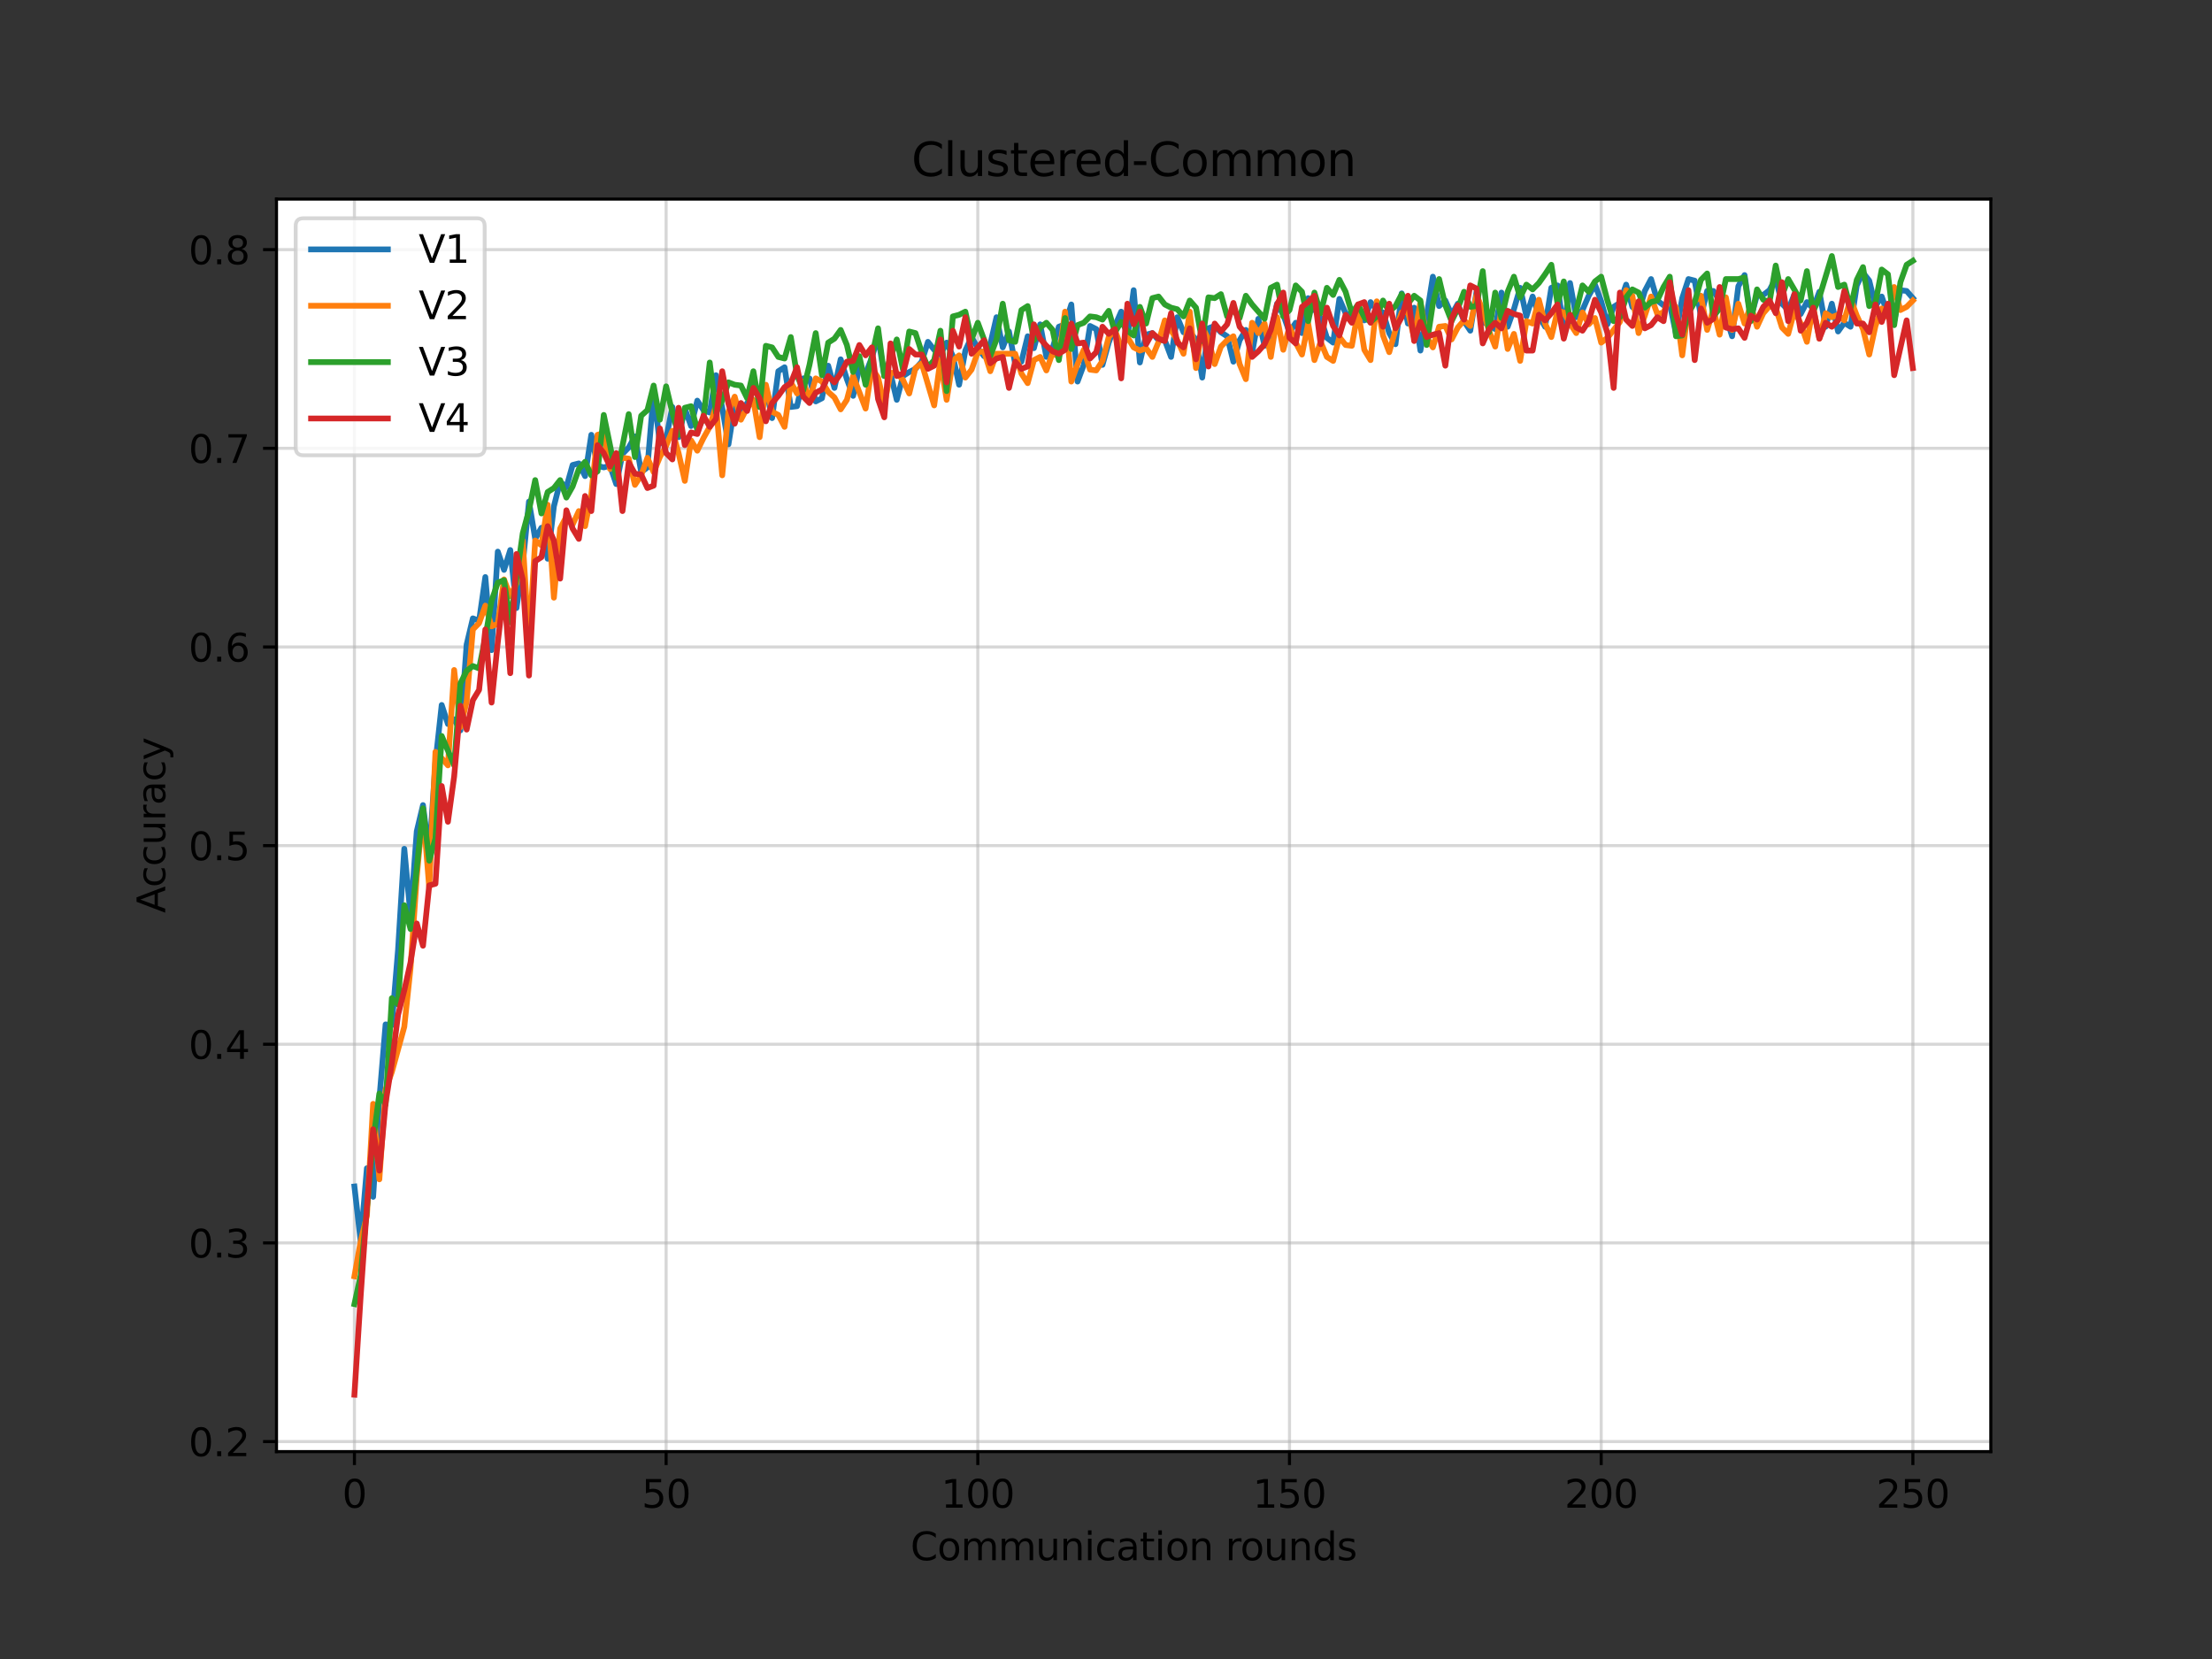 <?xml version="1.0" encoding="utf-8" standalone="no"?>
<!DOCTYPE svg PUBLIC "-//W3C//DTD SVG 1.1//EN"
  "http://www.w3.org/Graphics/SVG/1.1/DTD/svg11.dtd">
<svg xmlns:xlink="http://www.w3.org/1999/xlink" width="576pt" height="432pt" viewBox="0 0 576 432" xmlns="http://www.w3.org/2000/svg" version="1.1">
 <rect x="0" y="0" width="576" height="432" fill="#333333" stroke="none"/>
 <defs>
  <style type="text/css">*{stroke-linejoin: round; stroke-linecap: butt}</style>
 </defs>
 <g id="figure_1">
  <g id="patch_1">
   <path d="M 0 432 
L 576 432 
L 576 0 
L 0 0 
L 0 432 
z
" style="fill: none"/>
  </g>
  <g id="axes_1">
   <g id="patch_2">
    <path d="M 72 378 
L 518.4 378 
L 518.4 51.84 
L 72 51.84 
z
" style="fill: #ffffff"/>
   </g>
   <g id="matplotlib.axis_1">
    <g id="xtick_1">
     <g id="line2d_1">
      <path d="M 92.291 378 
L 92.291 51.84 
" clip-path="url(#padfe3d18dc)" style="fill: none; stroke: #b0b0b0; stroke-opacity: 0.5; stroke-width: 0.8; stroke-linecap: square"/>
     </g>
     <g id="line2d_2">
      <defs>
       <path id="m750f24c4d6" d="M 0 0 
L 0 3.5 
" style="stroke: #000000; stroke-width: 0.8"/>
      </defs>
      <g>
       <use xlink:href="#m750f24c4d6" x="92.291" y="378" style="stroke: #000000; stroke-width: 0.8"/>
      </g>
     </g>
     <g id="text_1">
      <!-- 0 -->
      <g transform="translate(89.11 392.598)scale(0.1 -0.1)">
       <defs>
        <path id="DejaVuSans-30" d="M 2034 4250 
Q 1547 4250 1301 3770 
Q 1056 3291 1056 2328 
Q 1056 1369 1301 889 
Q 1547 409 2034 409 
Q 2525 409 2770 889 
Q 3016 1369 3016 2328 
Q 3016 3291 2770 3770 
Q 2525 4250 2034 4250 
z
M 2034 4750 
Q 2819 4750 3233 4129 
Q 3647 3509 3647 2328 
Q 3647 1150 3233 529 
Q 2819 -91 2034 -91 
Q 1250 -91 836 529 
Q 422 1150 422 2328 
Q 422 3509 836 4129 
Q 1250 4750 2034 4750 
z
" transform="scale(0.016)"/>
       </defs>
       <use xlink:href="#DejaVuSans-30"/>
      </g>
     </g>
    </g>
    <g id="xtick_2">
     <g id="line2d_3">
      <path d="M 173.455 378 
L 173.455 51.84 
" clip-path="url(#padfe3d18dc)" style="fill: none; stroke: #b0b0b0; stroke-opacity: 0.5; stroke-width: 0.8; stroke-linecap: square"/>
     </g>
     <g id="line2d_4">
      <g>
       <use xlink:href="#m750f24c4d6" x="173.455" y="378" style="stroke: #000000; stroke-width: 0.8"/>
      </g>
     </g>
     <g id="text_2">
      <!-- 50 -->
      <g transform="translate(167.092 392.598)scale(0.1 -0.1)">
       <defs>
        <path id="DejaVuSans-35" d="M 691 4666 
L 3169 4666 
L 3169 4134 
L 1269 4134 
L 1269 2991 
Q 1406 3038 1543 3061 
Q 1681 3084 1819 3084 
Q 2600 3084 3056 2656 
Q 3513 2228 3513 1497 
Q 3513 744 3044 326 
Q 2575 -91 1722 -91 
Q 1428 -91 1123 -41 
Q 819 9 494 109 
L 494 744 
Q 775 591 1075 516 
Q 1375 441 1709 441 
Q 2250 441 2565 725 
Q 2881 1009 2881 1497 
Q 2881 1984 2565 2268 
Q 2250 2553 1709 2553 
Q 1456 2553 1204 2497 
Q 953 2441 691 2322 
L 691 4666 
z
" transform="scale(0.016)"/>
       </defs>
       <use xlink:href="#DejaVuSans-35"/>
       <use xlink:href="#DejaVuSans-30" x="63.623"/>
      </g>
     </g>
    </g>
    <g id="xtick_3">
     <g id="line2d_5">
      <path d="M 254.618 378 
L 254.618 51.84 
" clip-path="url(#padfe3d18dc)" style="fill: none; stroke: #b0b0b0; stroke-opacity: 0.5; stroke-width: 0.8; stroke-linecap: square"/>
     </g>
     <g id="line2d_6">
      <g>
       <use xlink:href="#m750f24c4d6" x="254.618" y="378" style="stroke: #000000; stroke-width: 0.8"/>
      </g>
     </g>
     <g id="text_3">
      <!-- 100 -->
      <g transform="translate(245.074 392.598)scale(0.1 -0.1)">
       <defs>
        <path id="DejaVuSans-31" d="M 794 531 
L 1825 531 
L 1825 4091 
L 703 3866 
L 703 4441 
L 1819 4666 
L 2450 4666 
L 2450 531 
L 3481 531 
L 3481 0 
L 794 0 
L 794 531 
z
" transform="scale(0.016)"/>
       </defs>
       <use xlink:href="#DejaVuSans-31"/>
       <use xlink:href="#DejaVuSans-30" x="63.623"/>
       <use xlink:href="#DejaVuSans-30" x="127.246"/>
      </g>
     </g>
    </g>
    <g id="xtick_4">
     <g id="line2d_7">
      <path d="M 335.782 378 
L 335.782 51.84 
" clip-path="url(#padfe3d18dc)" style="fill: none; stroke: #b0b0b0; stroke-opacity: 0.5; stroke-width: 0.8; stroke-linecap: square"/>
     </g>
     <g id="line2d_8">
      <g>
       <use xlink:href="#m750f24c4d6" x="335.782" y="378" style="stroke: #000000; stroke-width: 0.8"/>
      </g>
     </g>
     <g id="text_4">
      <!-- 150 -->
      <g transform="translate(326.238 392.598)scale(0.1 -0.1)">
       <use xlink:href="#DejaVuSans-31"/>
       <use xlink:href="#DejaVuSans-35" x="63.623"/>
       <use xlink:href="#DejaVuSans-30" x="127.246"/>
      </g>
     </g>
    </g>
    <g id="xtick_5">
     <g id="line2d_9">
      <path d="M 416.945 378 
L 416.945 51.84 
" clip-path="url(#padfe3d18dc)" style="fill: none; stroke: #b0b0b0; stroke-opacity: 0.5; stroke-width: 0.8; stroke-linecap: square"/>
     </g>
     <g id="line2d_10">
      <g>
       <use xlink:href="#m750f24c4d6" x="416.945" y="378" style="stroke: #000000; stroke-width: 0.8"/>
      </g>
     </g>
     <g id="text_5">
      <!-- 200 -->
      <g transform="translate(407.402 392.598)scale(0.1 -0.1)">
       <defs>
        <path id="DejaVuSans-32" d="M 1228 531 
L 3431 531 
L 3431 0 
L 469 0 
L 469 531 
Q 828 903 1448 1529 
Q 2069 2156 2228 2338 
Q 2531 2678 2651 2914 
Q 2772 3150 2772 3378 
Q 2772 3750 2511 3984 
Q 2250 4219 1831 4219 
Q 1534 4219 1204 4116 
Q 875 4013 500 3803 
L 500 4441 
Q 881 4594 1212 4672 
Q 1544 4750 1819 4750 
Q 2544 4750 2975 4387 
Q 3406 4025 3406 3419 
Q 3406 3131 3298 2873 
Q 3191 2616 2906 2266 
Q 2828 2175 2409 1742 
Q 1991 1309 1228 531 
z
" transform="scale(0.016)"/>
       </defs>
       <use xlink:href="#DejaVuSans-32"/>
       <use xlink:href="#DejaVuSans-30" x="63.623"/>
       <use xlink:href="#DejaVuSans-30" x="127.246"/>
      </g>
     </g>
    </g>
    <g id="xtick_6">
     <g id="line2d_11">
      <path d="M 498.109 378 
L 498.109 51.84 
" clip-path="url(#padfe3d18dc)" style="fill: none; stroke: #b0b0b0; stroke-opacity: 0.5; stroke-width: 0.8; stroke-linecap: square"/>
     </g>
     <g id="line2d_12">
      <g>
       <use xlink:href="#m750f24c4d6" x="498.109" y="378" style="stroke: #000000; stroke-width: 0.8"/>
      </g>
     </g>
     <g id="text_6">
      <!-- 250 -->
      <g transform="translate(488.565 392.598)scale(0.1 -0.1)">
       <use xlink:href="#DejaVuSans-32"/>
       <use xlink:href="#DejaVuSans-35" x="63.623"/>
       <use xlink:href="#DejaVuSans-30" x="127.246"/>
      </g>
     </g>
    </g>
    <g id="text_7">
     <!-- Communication rounds -->
     <g transform="translate(237.084 406.277)scale(0.1 -0.1)">
      <defs>
       <path id="DejaVuSans-43" d="M 4122 4306 
L 4122 3641 
Q 3803 3938 3442 4084 
Q 3081 4231 2675 4231 
Q 1875 4231 1450 3742 
Q 1025 3253 1025 2328 
Q 1025 1406 1450 917 
Q 1875 428 2675 428 
Q 3081 428 3442 575 
Q 3803 722 4122 1019 
L 4122 359 
Q 3791 134 3420 21 
Q 3050 -91 2638 -91 
Q 1578 -91 968 557 
Q 359 1206 359 2328 
Q 359 3453 968 4101 
Q 1578 4750 2638 4750 
Q 3056 4750 3426 4639 
Q 3797 4528 4122 4306 
z
" transform="scale(0.016)"/>
       <path id="DejaVuSans-6f" d="M 1959 3097 
Q 1497 3097 1228 2736 
Q 959 2375 959 1747 
Q 959 1119 1226 758 
Q 1494 397 1959 397 
Q 2419 397 2687 759 
Q 2956 1122 2956 1747 
Q 2956 2369 2687 2733 
Q 2419 3097 1959 3097 
z
M 1959 3584 
Q 2709 3584 3137 3096 
Q 3566 2609 3566 1747 
Q 3566 888 3137 398 
Q 2709 -91 1959 -91 
Q 1206 -91 779 398 
Q 353 888 353 1747 
Q 353 2609 779 3096 
Q 1206 3584 1959 3584 
z
" transform="scale(0.016)"/>
       <path id="DejaVuSans-6d" d="M 3328 2828 
Q 3544 3216 3844 3400 
Q 4144 3584 4550 3584 
Q 5097 3584 5394 3201 
Q 5691 2819 5691 2113 
L 5691 0 
L 5113 0 
L 5113 2094 
Q 5113 2597 4934 2840 
Q 4756 3084 4391 3084 
Q 3944 3084 3684 2787 
Q 3425 2491 3425 1978 
L 3425 0 
L 2847 0 
L 2847 2094 
Q 2847 2600 2669 2842 
Q 2491 3084 2119 3084 
Q 1678 3084 1418 2786 
Q 1159 2488 1159 1978 
L 1159 0 
L 581 0 
L 581 3500 
L 1159 3500 
L 1159 2956 
Q 1356 3278 1631 3431 
Q 1906 3584 2284 3584 
Q 2666 3584 2933 3390 
Q 3200 3197 3328 2828 
z
" transform="scale(0.016)"/>
       <path id="DejaVuSans-75" d="M 544 1381 
L 544 3500 
L 1119 3500 
L 1119 1403 
Q 1119 906 1312 657 
Q 1506 409 1894 409 
Q 2359 409 2629 706 
Q 2900 1003 2900 1516 
L 2900 3500 
L 3475 3500 
L 3475 0 
L 2900 0 
L 2900 538 
Q 2691 219 2414 64 
Q 2138 -91 1772 -91 
Q 1169 -91 856 284 
Q 544 659 544 1381 
z
M 1991 3584 
L 1991 3584 
z
" transform="scale(0.016)"/>
       <path id="DejaVuSans-6e" d="M 3513 2113 
L 3513 0 
L 2938 0 
L 2938 2094 
Q 2938 2591 2744 2837 
Q 2550 3084 2163 3084 
Q 1697 3084 1428 2787 
Q 1159 2491 1159 1978 
L 1159 0 
L 581 0 
L 581 3500 
L 1159 3500 
L 1159 2956 
Q 1366 3272 1645 3428 
Q 1925 3584 2291 3584 
Q 2894 3584 3203 3211 
Q 3513 2838 3513 2113 
z
" transform="scale(0.016)"/>
       <path id="DejaVuSans-69" d="M 603 3500 
L 1178 3500 
L 1178 0 
L 603 0 
L 603 3500 
z
M 603 4863 
L 1178 4863 
L 1178 4134 
L 603 4134 
L 603 4863 
z
" transform="scale(0.016)"/>
       <path id="DejaVuSans-63" d="M 3122 3366 
L 3122 2828 
Q 2878 2963 2633 3030 
Q 2388 3097 2138 3097 
Q 1578 3097 1268 2742 
Q 959 2388 959 1747 
Q 959 1106 1268 751 
Q 1578 397 2138 397 
Q 2388 397 2633 464 
Q 2878 531 3122 666 
L 3122 134 
Q 2881 22 2623 -34 
Q 2366 -91 2075 -91 
Q 1284 -91 818 406 
Q 353 903 353 1747 
Q 353 2603 823 3093 
Q 1294 3584 2113 3584 
Q 2378 3584 2631 3529 
Q 2884 3475 3122 3366 
z
" transform="scale(0.016)"/>
       <path id="DejaVuSans-61" d="M 2194 1759 
Q 1497 1759 1228 1600 
Q 959 1441 959 1056 
Q 959 750 1161 570 
Q 1363 391 1709 391 
Q 2188 391 2477 730 
Q 2766 1069 2766 1631 
L 2766 1759 
L 2194 1759 
z
M 3341 1997 
L 3341 0 
L 2766 0 
L 2766 531 
Q 2569 213 2275 61 
Q 1981 -91 1556 -91 
Q 1019 -91 701 211 
Q 384 513 384 1019 
Q 384 1609 779 1909 
Q 1175 2209 1959 2209 
L 2766 2209 
L 2766 2266 
Q 2766 2663 2505 2880 
Q 2244 3097 1772 3097 
Q 1472 3097 1187 3025 
Q 903 2953 641 2809 
L 641 3341 
Q 956 3463 1253 3523 
Q 1550 3584 1831 3584 
Q 2591 3584 2966 3190 
Q 3341 2797 3341 1997 
z
" transform="scale(0.016)"/>
       <path id="DejaVuSans-74" d="M 1172 4494 
L 1172 3500 
L 2356 3500 
L 2356 3053 
L 1172 3053 
L 1172 1153 
Q 1172 725 1289 603 
Q 1406 481 1766 481 
L 2356 481 
L 2356 0 
L 1766 0 
Q 1100 0 847 248 
Q 594 497 594 1153 
L 594 3053 
L 172 3053 
L 172 3500 
L 594 3500 
L 594 4494 
L 1172 4494 
z
" transform="scale(0.016)"/>
       <path id="DejaVuSans-20" transform="scale(0.016)"/>
       <path id="DejaVuSans-72" d="M 2631 2963 
Q 2534 3019 2420 3045 
Q 2306 3072 2169 3072 
Q 1681 3072 1420 2755 
Q 1159 2438 1159 1844 
L 1159 0 
L 581 0 
L 581 3500 
L 1159 3500 
L 1159 2956 
Q 1341 3275 1631 3429 
Q 1922 3584 2338 3584 
Q 2397 3584 2469 3576 
Q 2541 3569 2628 3553 
L 2631 2963 
z
" transform="scale(0.016)"/>
       <path id="DejaVuSans-64" d="M 2906 2969 
L 2906 4863 
L 3481 4863 
L 3481 0 
L 2906 0 
L 2906 525 
Q 2725 213 2448 61 
Q 2172 -91 1784 -91 
Q 1150 -91 751 415 
Q 353 922 353 1747 
Q 353 2572 751 3078 
Q 1150 3584 1784 3584 
Q 2172 3584 2448 3432 
Q 2725 3281 2906 2969 
z
M 947 1747 
Q 947 1113 1208 752 
Q 1469 391 1925 391 
Q 2381 391 2643 752 
Q 2906 1113 2906 1747 
Q 2906 2381 2643 2742 
Q 2381 3103 1925 3103 
Q 1469 3103 1208 2742 
Q 947 2381 947 1747 
z
" transform="scale(0.016)"/>
       <path id="DejaVuSans-73" d="M 2834 3397 
L 2834 2853 
Q 2591 2978 2328 3040 
Q 2066 3103 1784 3103 
Q 1356 3103 1142 2972 
Q 928 2841 928 2578 
Q 928 2378 1081 2264 
Q 1234 2150 1697 2047 
L 1894 2003 
Q 2506 1872 2764 1633 
Q 3022 1394 3022 966 
Q 3022 478 2636 193 
Q 2250 -91 1575 -91 
Q 1294 -91 989 -36 
Q 684 19 347 128 
L 347 722 
Q 666 556 975 473 
Q 1284 391 1588 391 
Q 1994 391 2212 530 
Q 2431 669 2431 922 
Q 2431 1156 2273 1281 
Q 2116 1406 1581 1522 
L 1381 1569 
Q 847 1681 609 1914 
Q 372 2147 372 2553 
Q 372 3047 722 3315 
Q 1072 3584 1716 3584 
Q 2034 3584 2315 3537 
Q 2597 3491 2834 3397 
z
" transform="scale(0.016)"/>
      </defs>
      <use xlink:href="#DejaVuSans-43"/>
      <use xlink:href="#DejaVuSans-6f" x="69.824"/>
      <use xlink:href="#DejaVuSans-6d" x="131.006"/>
      <use xlink:href="#DejaVuSans-6d" x="228.418"/>
      <use xlink:href="#DejaVuSans-75" x="325.83"/>
      <use xlink:href="#DejaVuSans-6e" x="389.209"/>
      <use xlink:href="#DejaVuSans-69" x="452.588"/>
      <use xlink:href="#DejaVuSans-63" x="480.371"/>
      <use xlink:href="#DejaVuSans-61" x="535.352"/>
      <use xlink:href="#DejaVuSans-74" x="596.631"/>
      <use xlink:href="#DejaVuSans-69" x="635.84"/>
      <use xlink:href="#DejaVuSans-6f" x="663.623"/>
      <use xlink:href="#DejaVuSans-6e" x="724.805"/>
      <use xlink:href="#DejaVuSans-20" x="788.184"/>
      <use xlink:href="#DejaVuSans-72" x="819.971"/>
      <use xlink:href="#DejaVuSans-6f" x="858.834"/>
      <use xlink:href="#DejaVuSans-75" x="920.016"/>
      <use xlink:href="#DejaVuSans-6e" x="983.395"/>
      <use xlink:href="#DejaVuSans-64" x="1046.773"/>
      <use xlink:href="#DejaVuSans-73" x="1110.25"/>
     </g>
    </g>
   </g>
   <g id="matplotlib.axis_2">
    <g id="ytick_1">
     <g id="line2d_13">
      <path d="M 72 375.383 
L 518.4 375.383 
" clip-path="url(#padfe3d18dc)" style="fill: none; stroke: #b0b0b0; stroke-opacity: 0.5; stroke-width: 0.8; stroke-linecap: square"/>
     </g>
     <g id="line2d_14">
      <defs>
       <path id="mb74bab7795" d="M 0 0 
L -3.5 0 
" style="stroke: #000000; stroke-width: 0.8"/>
      </defs>
      <g>
       <use xlink:href="#mb74bab7795" x="72" y="375.383" style="stroke: #000000; stroke-width: 0.8"/>
      </g>
     </g>
     <g id="text_8">
      <!-- 0.2 -->
      <g transform="translate(49.097 379.182)scale(0.1 -0.1)">
       <defs>
        <path id="DejaVuSans-2e" d="M 684 794 
L 1344 794 
L 1344 0 
L 684 0 
L 684 794 
z
" transform="scale(0.016)"/>
       </defs>
       <use xlink:href="#DejaVuSans-30"/>
       <use xlink:href="#DejaVuSans-2e" x="63.623"/>
       <use xlink:href="#DejaVuSans-32" x="95.41"/>
      </g>
     </g>
    </g>
    <g id="ytick_2">
     <g id="line2d_15">
      <path d="M 72 323.654 
L 518.4 323.654 
" clip-path="url(#padfe3d18dc)" style="fill: none; stroke: #b0b0b0; stroke-opacity: 0.5; stroke-width: 0.8; stroke-linecap: square"/>
     </g>
     <g id="line2d_16">
      <g>
       <use xlink:href="#mb74bab7795" x="72" y="323.654" style="stroke: #000000; stroke-width: 0.8"/>
      </g>
     </g>
     <g id="text_9">
      <!-- 0.3 -->
      <g transform="translate(49.097 327.453)scale(0.1 -0.1)">
       <defs>
        <path id="DejaVuSans-33" d="M 2597 2516 
Q 3050 2419 3304 2112 
Q 3559 1806 3559 1356 
Q 3559 666 3084 287 
Q 2609 -91 1734 -91 
Q 1441 -91 1130 -33 
Q 819 25 488 141 
L 488 750 
Q 750 597 1062 519 
Q 1375 441 1716 441 
Q 2309 441 2620 675 
Q 2931 909 2931 1356 
Q 2931 1769 2642 2001 
Q 2353 2234 1838 2234 
L 1294 2234 
L 1294 2753 
L 1863 2753 
Q 2328 2753 2575 2939 
Q 2822 3125 2822 3475 
Q 2822 3834 2567 4026 
Q 2313 4219 1838 4219 
Q 1578 4219 1281 4162 
Q 984 4106 628 3988 
L 628 4550 
Q 988 4650 1302 4700 
Q 1616 4750 1894 4750 
Q 2613 4750 3031 4423 
Q 3450 4097 3450 3541 
Q 3450 3153 3228 2886 
Q 3006 2619 2597 2516 
z
" transform="scale(0.016)"/>
       </defs>
       <use xlink:href="#DejaVuSans-30"/>
       <use xlink:href="#DejaVuSans-2e" x="63.623"/>
       <use xlink:href="#DejaVuSans-33" x="95.41"/>
      </g>
     </g>
    </g>
    <g id="ytick_3">
     <g id="line2d_17">
      <path d="M 72 271.925 
L 518.4 271.925 
" clip-path="url(#padfe3d18dc)" style="fill: none; stroke: #b0b0b0; stroke-opacity: 0.5; stroke-width: 0.8; stroke-linecap: square"/>
     </g>
     <g id="line2d_18">
      <g>
       <use xlink:href="#mb74bab7795" x="72" y="271.925" style="stroke: #000000; stroke-width: 0.8"/>
      </g>
     </g>
     <g id="text_10">
      <!-- 0.4 -->
      <g transform="translate(49.097 275.724)scale(0.1 -0.1)">
       <defs>
        <path id="DejaVuSans-34" d="M 2419 4116 
L 825 1625 
L 2419 1625 
L 2419 4116 
z
M 2253 4666 
L 3047 4666 
L 3047 1625 
L 3713 1625 
L 3713 1100 
L 3047 1100 
L 3047 0 
L 2419 0 
L 2419 1100 
L 313 1100 
L 313 1709 
L 2253 4666 
z
" transform="scale(0.016)"/>
       </defs>
       <use xlink:href="#DejaVuSans-30"/>
       <use xlink:href="#DejaVuSans-2e" x="63.623"/>
       <use xlink:href="#DejaVuSans-34" x="95.41"/>
      </g>
     </g>
    </g>
    <g id="ytick_4">
     <g id="line2d_19">
      <path d="M 72 220.196 
L 518.4 220.196 
" clip-path="url(#padfe3d18dc)" style="fill: none; stroke: #b0b0b0; stroke-opacity: 0.5; stroke-width: 0.8; stroke-linecap: square"/>
     </g>
     <g id="line2d_20">
      <g>
       <use xlink:href="#mb74bab7795" x="72" y="220.196" style="stroke: #000000; stroke-width: 0.8"/>
      </g>
     </g>
     <g id="text_11">
      <!-- 0.5 -->
      <g transform="translate(49.097 223.996)scale(0.1 -0.1)">
       <use xlink:href="#DejaVuSans-30"/>
       <use xlink:href="#DejaVuSans-2e" x="63.623"/>
       <use xlink:href="#DejaVuSans-35" x="95.41"/>
      </g>
     </g>
    </g>
    <g id="ytick_5">
     <g id="line2d_21">
      <path d="M 72 168.468 
L 518.4 168.468 
" clip-path="url(#padfe3d18dc)" style="fill: none; stroke: #b0b0b0; stroke-opacity: 0.5; stroke-width: 0.8; stroke-linecap: square"/>
     </g>
     <g id="line2d_22">
      <g>
       <use xlink:href="#mb74bab7795" x="72" y="168.468" style="stroke: #000000; stroke-width: 0.8"/>
      </g>
     </g>
     <g id="text_12">
      <!-- 0.6 -->
      <g transform="translate(49.097 172.267)scale(0.1 -0.1)">
       <defs>
        <path id="DejaVuSans-36" d="M 2113 2584 
Q 1688 2584 1439 2293 
Q 1191 2003 1191 1497 
Q 1191 994 1439 701 
Q 1688 409 2113 409 
Q 2538 409 2786 701 
Q 3034 994 3034 1497 
Q 3034 2003 2786 2293 
Q 2538 2584 2113 2584 
z
M 3366 4563 
L 3366 3988 
Q 3128 4100 2886 4159 
Q 2644 4219 2406 4219 
Q 1781 4219 1451 3797 
Q 1122 3375 1075 2522 
Q 1259 2794 1537 2939 
Q 1816 3084 2150 3084 
Q 2853 3084 3261 2657 
Q 3669 2231 3669 1497 
Q 3669 778 3244 343 
Q 2819 -91 2113 -91 
Q 1303 -91 875 529 
Q 447 1150 447 2328 
Q 447 3434 972 4092 
Q 1497 4750 2381 4750 
Q 2619 4750 2861 4703 
Q 3103 4656 3366 4563 
z
" transform="scale(0.016)"/>
       </defs>
       <use xlink:href="#DejaVuSans-30"/>
       <use xlink:href="#DejaVuSans-2e" x="63.623"/>
       <use xlink:href="#DejaVuSans-36" x="95.41"/>
      </g>
     </g>
    </g>
    <g id="ytick_6">
     <g id="line2d_23">
      <path d="M 72 116.739 
L 518.4 116.739 
" clip-path="url(#padfe3d18dc)" style="fill: none; stroke: #b0b0b0; stroke-opacity: 0.5; stroke-width: 0.8; stroke-linecap: square"/>
     </g>
     <g id="line2d_24">
      <g>
       <use xlink:href="#mb74bab7795" x="72" y="116.739" style="stroke: #000000; stroke-width: 0.8"/>
      </g>
     </g>
     <g id="text_13">
      <!-- 0.7 -->
      <g transform="translate(49.097 120.538)scale(0.1 -0.1)">
       <defs>
        <path id="DejaVuSans-37" d="M 525 4666 
L 3525 4666 
L 3525 4397 
L 1831 0 
L 1172 0 
L 2766 4134 
L 525 4134 
L 525 4666 
z
" transform="scale(0.016)"/>
       </defs>
       <use xlink:href="#DejaVuSans-30"/>
       <use xlink:href="#DejaVuSans-2e" x="63.623"/>
       <use xlink:href="#DejaVuSans-37" x="95.41"/>
      </g>
     </g>
    </g>
    <g id="ytick_7">
     <g id="line2d_25">
      <path d="M 72 65.01 
L 518.4 65.01 
" clip-path="url(#padfe3d18dc)" style="fill: none; stroke: #b0b0b0; stroke-opacity: 0.5; stroke-width: 0.8; stroke-linecap: square"/>
     </g>
     <g id="line2d_26">
      <g>
       <use xlink:href="#mb74bab7795" x="72" y="65.01" style="stroke: #000000; stroke-width: 0.8"/>
      </g>
     </g>
     <g id="text_14">
      <!-- 0.8 -->
      <g transform="translate(49.097 68.809)scale(0.1 -0.1)">
       <defs>
        <path id="DejaVuSans-38" d="M 2034 2216 
Q 1584 2216 1326 1975 
Q 1069 1734 1069 1313 
Q 1069 891 1326 650 
Q 1584 409 2034 409 
Q 2484 409 2743 651 
Q 3003 894 3003 1313 
Q 3003 1734 2745 1975 
Q 2488 2216 2034 2216 
z
M 1403 2484 
Q 997 2584 770 2862 
Q 544 3141 544 3541 
Q 544 4100 942 4425 
Q 1341 4750 2034 4750 
Q 2731 4750 3128 4425 
Q 3525 4100 3525 3541 
Q 3525 3141 3298 2862 
Q 3072 2584 2669 2484 
Q 3125 2378 3379 2068 
Q 3634 1759 3634 1313 
Q 3634 634 3220 271 
Q 2806 -91 2034 -91 
Q 1263 -91 848 271 
Q 434 634 434 1313 
Q 434 1759 690 2068 
Q 947 2378 1403 2484 
z
M 1172 3481 
Q 1172 3119 1398 2916 
Q 1625 2713 2034 2713 
Q 2441 2713 2670 2916 
Q 2900 3119 2900 3481 
Q 2900 3844 2670 4047 
Q 2441 4250 2034 4250 
Q 1625 4250 1398 4047 
Q 1172 3844 1172 3481 
z
" transform="scale(0.016)"/>
       </defs>
       <use xlink:href="#DejaVuSans-30"/>
       <use xlink:href="#DejaVuSans-2e" x="63.623"/>
       <use xlink:href="#DejaVuSans-38" x="95.41"/>
      </g>
     </g>
    </g>
    <g id="text_15">
     <!-- Accuracy -->
     <g transform="translate(43.017 237.748)rotate(-90)scale(0.1 -0.1)">
      <defs>
       <path id="DejaVuSans-41" d="M 2188 4044 
L 1331 1722 
L 3047 1722 
L 2188 4044 
z
M 1831 4666 
L 2547 4666 
L 4325 0 
L 3669 0 
L 3244 1197 
L 1141 1197 
L 716 0 
L 50 0 
L 1831 4666 
z
" transform="scale(0.016)"/>
       <path id="DejaVuSans-79" d="M 2059 -325 
Q 1816 -950 1584 -1140 
Q 1353 -1331 966 -1331 
L 506 -1331 
L 506 -850 
L 844 -850 
Q 1081 -850 1212 -737 
Q 1344 -625 1503 -206 
L 1606 56 
L 191 3500 
L 800 3500 
L 1894 763 
L 2988 3500 
L 3597 3500 
L 2059 -325 
z
" transform="scale(0.016)"/>
      </defs>
      <use xlink:href="#DejaVuSans-41"/>
      <use xlink:href="#DejaVuSans-63" x="66.658"/>
      <use xlink:href="#DejaVuSans-63" x="121.639"/>
      <use xlink:href="#DejaVuSans-75" x="176.619"/>
      <use xlink:href="#DejaVuSans-72" x="239.998"/>
      <use xlink:href="#DejaVuSans-61" x="281.111"/>
      <use xlink:href="#DejaVuSans-63" x="342.391"/>
      <use xlink:href="#DejaVuSans-79" x="397.371"/>
     </g>
    </g>
   </g>
   <g id="line2d_27">
    <path d="M 92.291 308.963 
L 93.914 323.24 
L 95.537 304.204 
L 97.161 311.653 
L 98.784 286.202 
L 100.407 266.752 
L 102.031 266.959 
L 103.654 247.302 
L 105.277 221.024 
L 106.9 238.405 
L 108.524 216.472 
L 110.147 209.644 
L 111.77 222.679 
L 113.393 198.47 
L 115.017 183.572 
L 116.64 188.538 
L 118.263 187.297 
L 119.887 190.194 
L 121.51 167.847 
L 123.133 161.019 
L 124.756 161.639 
L 126.38 150.259 
L 128.003 169.295 
L 129.626 143.638 
L 131.249 148.397 
L 132.873 143.224 
L 134.496 158.329 
L 136.119 146.948 
L 137.743 130.602 
L 139.366 140.327 
L 140.989 137.43 
L 142.612 145.5 
L 144.236 131.844 
L 145.859 125.429 
L 147.482 126.878 
L 149.105 121.084 
L 150.729 120.67 
L 152.352 123.981 
L 153.975 113.221 
L 155.599 121.291 
L 157.222 121.705 
L 158.845 121.291 
L 160.468 126.05 
L 162.092 118.187 
L 163.715 116.532 
L 165.338 113.635 
L 166.961 122.946 
L 168.585 121.705 
L 170.208 102.255 
L 171.831 115.497 
L 173.455 114.256 
L 175.078 105.979 
L 176.701 113.842 
L 178.324 106.393 
L 179.948 110.945 
L 181.571 104.324 
L 183.194 106.807 
L 184.817 107.428 
L 186.441 97.703 
L 188.064 106.186 
L 189.687 115.704 
L 191.311 105.565 
L 192.934 108.255 
L 194.557 104.945 
L 196.18 105.359 
L 197.804 105.979 
L 199.427 101.013 
L 201.05 108.876 
L 202.673 96.668 
L 204.297 95.634 
L 205.92 105.979 
L 207.543 105.772 
L 209.167 98.53 
L 210.79 98.53 
L 212.413 104.531 
L 214.036 103.703 
L 215.66 95.22 
L 217.283 101.013 
L 218.906 93.564 
L 220.529 98.737 
L 222.153 103.082 
L 223.776 95.634 
L 225.399 97.289 
L 227.023 93.151 
L 228.646 87.564 
L 230.269 97.91 
L 231.892 97.289 
L 233.516 104.117 
L 235.139 97.91 
L 236.762 96.875 
L 238.385 96.047 
L 240.009 94.185 
L 241.632 89.012 
L 243.255 91.081 
L 244.879 92.323 
L 246.502 89.219 
L 248.125 92.737 
L 249.748 100.186 
L 251.372 91.288 
L 252.995 87.771 
L 254.618 90.668 
L 256.241 92.737 
L 257.865 89.633 
L 259.488 82.598 
L 261.111 90.461 
L 262.735 86.322 
L 264.358 94.806 
L 265.981 94.185 
L 267.604 87.564 
L 269.228 90.668 
L 270.851 84.46 
L 272.474 92.944 
L 274.097 90.668 
L 275.721 85.081 
L 277.344 84.46 
L 278.967 79.287 
L 280.591 99.358 
L 282.214 95.013 
L 283.837 84.874 
L 285.46 85.702 
L 287.084 95.013 
L 288.707 89.219 
L 290.33 84.874 
L 291.953 81.149 
L 293.577 87.978 
L 295.2 75.563 
L 296.823 94.392 
L 298.447 87.15 
L 300.07 86.736 
L 301.693 88.598 
L 303.316 88.598 
L 304.94 92.944 
L 306.563 82.598 
L 308.186 86.529 
L 309.809 86.529 
L 311.433 88.392 
L 313.056 98.323 
L 314.679 85.495 
L 316.303 84.874 
L 317.926 86.529 
L 319.549 87.564 
L 321.172 94.185 
L 322.796 88.598 
L 324.419 85.909 
L 326.042 91.909 
L 327.665 83.012 
L 329.289 90.047 
L 330.912 86.943 
L 332.535 79.08 
L 334.159 81.977 
L 335.782 86.529 
L 337.405 84.046 
L 339.028 86.736 
L 340.652 77.632 
L 342.275 80.529 
L 343.898 82.805 
L 345.521 87.978 
L 347.145 89.219 
L 348.768 77.839 
L 350.391 81.563 
L 352.015 82.184 
L 353.638 82.598 
L 355.261 83.426 
L 356.884 78.667 
L 358.508 80.736 
L 360.131 81.356 
L 361.754 86.736 
L 363.377 89.633 
L 365.001 76.39 
L 366.624 84.253 
L 368.247 80.115 
L 369.871 91.288 
L 371.494 82.184 
L 373.117 72.045 
L 374.74 79.701 
L 376.364 78.253 
L 377.987 81.977 
L 379.61 79.08 
L 381.233 83.632 
L 382.857 86.115 
L 384.48 75.977 
L 386.103 83.839 
L 387.727 84.667 
L 389.35 85.702 
L 390.973 76.184 
L 392.596 85.081 
L 394.22 80.529 
L 395.843 74.942 
L 397.466 82.391 
L 399.089 77.218 
L 400.713 82.184 
L 402.336 85.081 
L 403.959 74.942 
L 405.583 74.321 
L 407.206 86.115 
L 408.829 73.701 
L 410.452 82.598 
L 412.076 80.736 
L 413.699 77.011 
L 415.322 74.114 
L 416.945 78.46 
L 418.569 84.46 
L 420.192 79.908 
L 421.815 78.873 
L 423.439 74.114 
L 425.062 79.908 
L 426.685 81.356 
L 428.308 75.77 
L 429.932 72.666 
L 431.555 78.253 
L 433.178 79.494 
L 434.801 79.08 
L 436.425 86.943 
L 438.048 77.632 
L 439.671 72.666 
L 441.295 73.08 
L 442.918 82.391 
L 444.541 75.77 
L 446.164 75.77 
L 447.788 78.253 
L 449.411 82.391 
L 451.034 87.564 
L 452.657 74.528 
L 454.281 71.631 
L 455.904 82.805 
L 457.527 76.804 
L 459.151 76.804 
L 460.774 75.563 
L 462.397 72.459 
L 464.02 79.08 
L 465.644 80.736 
L 467.267 76.597 
L 468.89 81.77 
L 470.513 78.667 
L 472.137 80.322 
L 473.76 75.977 
L 475.383 85.081 
L 477.007 79.08 
L 478.63 86.322 
L 480.253 84.046 
L 481.876 85.081 
L 483.5 74.321 
L 485.123 71.011 
L 486.746 73.08 
L 488.369 79.701 
L 489.993 77.218 
L 491.616 81.977 
L 493.239 83.632 
L 494.863 75.563 
L 496.486 75.77 
L 498.109 77.632 
L 498.109 77.632 
" clip-path="url(#padfe3d18dc)" style="fill: none; stroke: #1f77b4; stroke-width: 1.5; stroke-linecap: square"/>
   </g>
   <g id="line2d_28">
    <path d="M 92.291 332.344 
L 93.914 323.24 
L 95.537 316.619 
L 97.161 287.444 
L 98.784 307.101 
L 100.407 283.719 
L 102.031 279.167 
L 105.277 267.373 
L 106.9 252.061 
L 108.524 228.266 
L 110.147 210.885 
L 111.77 231.163 
L 113.393 195.78 
L 115.017 197.436 
L 116.64 199.298 
L 118.263 174.468 
L 119.887 189.366 
L 121.51 182.745 
L 123.133 163.915 
L 124.756 162.26 
L 126.38 157.708 
L 128.003 163.088 
L 129.626 162.467 
L 131.249 150.88 
L 132.873 155.225 
L 134.496 151.914 
L 136.119 140.741 
L 137.743 167.64 
L 139.366 140.741 
L 140.989 141.982 
L 142.612 131.43 
L 144.236 155.639 
L 145.859 137.637 
L 147.482 134.534 
L 149.105 136.603 
L 150.729 133.085 
L 152.352 137.017 
L 153.975 128.74 
L 155.599 113.221 
L 157.222 112.807 
L 158.845 122.119 
L 162.092 119.222 
L 163.715 119.429 
L 165.338 126.257 
L 166.961 123.774 
L 168.585 119.222 
L 170.208 122.946 
L 171.831 119.015 
L 173.455 116.118 
L 175.078 112.187 
L 176.701 117.98 
L 178.324 125.222 
L 179.948 114.67 
L 181.571 117.36 
L 183.194 114.049 
L 184.817 111.152 
L 186.441 105.565 
L 188.064 123.774 
L 189.687 107.221 
L 191.311 103.289 
L 192.934 109.29 
L 194.557 106.186 
L 196.18 104.117 
L 197.804 113.842 
L 199.427 100.186 
L 201.05 107.221 
L 202.673 108.048 
L 204.297 111.152 
L 205.92 99.565 
L 207.543 102.462 
L 209.167 99.358 
L 210.79 104.117 
L 212.413 98.53 
L 214.036 99.358 
L 215.66 102.048 
L 217.283 103.496 
L 218.906 106.6 
L 220.529 104.117 
L 222.153 97.91 
L 225.399 106.393 
L 227.023 95.84 
L 228.646 98.323 
L 230.269 105.359 
L 231.892 97.082 
L 233.516 97.082 
L 235.139 98.944 
L 236.762 102.462 
L 238.385 95.84 
L 240.009 94.599 
L 243.255 105.565 
L 244.879 93.771 
L 246.502 104.117 
L 248.125 93.978 
L 249.748 92.53 
L 251.372 98.323 
L 252.995 96.254 
L 254.618 91.702 
L 256.241 91.495 
L 257.865 96.668 
L 259.488 92.116 
L 264.358 92.116 
L 265.981 97.289 
L 267.604 99.772 
L 269.228 93.771 
L 270.851 92.944 
L 272.474 96.461 
L 274.097 91.909 
L 275.721 92.944 
L 277.344 81.149 
L 278.967 99.358 
L 280.591 94.806 
L 282.214 91.081 
L 283.837 96.254 
L 285.46 96.461 
L 287.084 93.978 
L 288.707 87.771 
L 290.33 85.909 
L 291.953 90.461 
L 293.577 87.771 
L 295.2 90.461 
L 296.823 91.288 
L 298.447 90.668 
L 300.07 92.944 
L 301.693 89.012 
L 303.316 83.426 
L 306.563 88.598 
L 308.186 92.116 
L 309.809 81.149 
L 311.433 95.84 
L 313.056 85.081 
L 314.679 88.392 
L 316.303 94.806 
L 317.926 90.254 
L 319.549 88.598 
L 321.172 87.564 
L 322.796 94.806 
L 324.419 98.737 
L 326.042 84.046 
L 327.665 86.736 
L 329.289 84.253 
L 330.912 92.944 
L 332.535 82.598 
L 334.159 91.081 
L 335.782 85.081 
L 337.405 89.219 
L 339.028 92.323 
L 340.652 84.253 
L 342.275 93.771 
L 343.898 89.012 
L 345.521 92.944 
L 347.145 93.978 
L 348.768 87.771 
L 350.391 89.84 
L 352.015 90.047 
L 353.638 80.943 
L 355.261 91.081 
L 356.884 93.771 
L 358.508 78.46 
L 360.131 87.357 
L 361.754 91.702 
L 363.377 85.909 
L 365.001 81.356 
L 366.624 81.149 
L 368.247 87.978 
L 369.871 78.667 
L 371.494 87.771 
L 373.117 90.461 
L 374.74 85.081 
L 376.364 84.874 
L 377.987 88.392 
L 379.61 85.288 
L 381.233 83.426 
L 382.857 84.874 
L 384.48 76.804 
L 386.103 80.736 
L 387.727 86.115 
L 389.35 90.254 
L 390.973 80.736 
L 392.596 90.875 
L 394.22 86.943 
L 395.843 93.978 
L 397.466 83.632 
L 399.089 84.253 
L 400.713 78.046 
L 402.336 84.253 
L 403.959 87.771 
L 405.583 80.943 
L 407.206 81.356 
L 408.829 84.253 
L 410.452 86.736 
L 412.076 81.356 
L 413.699 84.46 
L 415.322 82.805 
L 416.945 89.219 
L 418.569 87.978 
L 421.815 83.839 
L 423.439 75.563 
L 425.062 77.011 
L 426.685 86.736 
L 428.308 82.184 
L 429.932 77.218 
L 431.555 81.77 
L 433.178 81.356 
L 434.801 77.632 
L 436.425 80.115 
L 438.048 92.53 
L 439.671 79.701 
L 441.295 78.46 
L 442.918 77.011 
L 444.541 85.909 
L 446.164 80.529 
L 447.788 87.15 
L 449.411 77.425 
L 451.034 85.909 
L 452.657 79.08 
L 454.281 84.253 
L 455.904 79.494 
L 457.527 85.081 
L 459.151 81.563 
L 460.774 79.701 
L 462.397 80.115 
L 464.02 85.288 
L 465.644 86.943 
L 467.267 80.943 
L 468.89 84.253 
L 470.513 89.012 
L 472.137 79.908 
L 473.76 88.185 
L 475.383 81.563 
L 477.007 82.598 
L 478.63 81.977 
L 480.253 83.426 
L 481.876 77.839 
L 483.5 82.184 
L 485.123 85.702 
L 486.746 92.323 
L 488.369 84.874 
L 489.993 80.322 
L 491.616 82.598 
L 493.239 74.735 
L 494.863 80.736 
L 496.486 79.908 
L 498.109 78.253 
L 498.109 78.253 
" clip-path="url(#padfe3d18dc)" style="fill: none; stroke: #ff7f0e; stroke-width: 1.5; stroke-linecap: square"/>
   </g>
   <g id="line2d_29">
    <path d="M 92.291 339.586 
L 93.914 332.137 
L 97.161 297.169 
L 98.784 284.754 
L 100.407 287.651 
L 102.031 259.924 
L 103.654 261.579 
L 105.277 235.715 
L 106.9 241.922 
L 110.147 210.471 
L 111.77 224.128 
L 113.393 218.334 
L 115.017 191.642 
L 118.263 199.298 
L 119.887 177.986 
L 121.51 174.675 
L 123.133 173.434 
L 124.756 174.054 
L 126.38 165.985 
L 128.003 156.467 
L 129.626 151.707 
L 131.249 151.087 
L 132.873 162.053 
L 136.119 138.879 
L 137.743 132.878 
L 139.366 125.015 
L 140.989 133.706 
L 142.612 128.119 
L 144.236 127.085 
L 145.859 125.015 
L 147.482 129.568 
L 149.105 126.671 
L 150.729 122.119 
L 152.352 120.256 
L 153.975 123.774 
L 155.599 122.739 
L 157.222 108.048 
L 158.845 115.911 
L 160.468 124.395 
L 163.715 107.842 
L 165.338 119.015 
L 166.961 108.255 
L 168.585 106.807 
L 170.208 100.393 
L 171.831 109.29 
L 173.455 100.6 
L 175.078 107.428 
L 176.701 113.221 
L 178.324 106.186 
L 179.948 105.772 
L 181.571 111.98 
L 183.194 108.876 
L 184.817 94.392 
L 186.441 107.428 
L 188.064 104.324 
L 189.687 99.565 
L 191.311 100.186 
L 192.934 100.393 
L 194.557 103.703 
L 196.18 96.668 
L 197.804 105.979 
L 199.427 90.047 
L 201.05 90.461 
L 202.673 92.944 
L 204.297 93.357 
L 205.92 87.771 
L 207.543 97.703 
L 209.167 101.634 
L 210.79 95.013 
L 212.413 86.736 
L 214.036 97.703 
L 215.66 89.219 
L 217.283 88.185 
L 218.906 85.909 
L 220.529 89.84 
L 222.153 96.875 
L 223.776 92.737 
L 225.399 100.186 
L 228.646 85.495 
L 230.269 97.91 
L 233.516 88.392 
L 235.139 96.254 
L 236.762 86.322 
L 238.385 86.736 
L 240.009 91.702 
L 241.632 95.634 
L 243.255 93.771 
L 244.879 86.115 
L 246.502 101.841 
L 248.125 82.391 
L 249.748 81.977 
L 251.372 81.149 
L 252.995 88.392 
L 254.618 84.046 
L 257.865 92.737 
L 259.488 88.392 
L 261.111 79.08 
L 262.735 88.598 
L 264.358 89.012 
L 265.981 80.736 
L 267.604 79.701 
L 269.228 88.598 
L 270.851 85.288 
L 272.474 84.046 
L 274.097 85.909 
L 275.721 93.771 
L 277.344 82.805 
L 278.967 90.875 
L 280.591 84.667 
L 282.214 84.046 
L 283.837 82.391 
L 285.46 82.598 
L 287.084 83.219 
L 288.707 80.943 
L 290.33 86.529 
L 291.953 83.839 
L 293.577 86.115 
L 295.2 87.357 
L 296.823 79.908 
L 298.447 84.253 
L 300.07 77.632 
L 301.693 77.218 
L 303.316 79.287 
L 304.94 80.115 
L 306.563 80.529 
L 308.186 82.391 
L 309.809 78.253 
L 311.433 80.115 
L 313.056 88.805 
L 314.679 77.425 
L 316.303 77.632 
L 317.926 76.597 
L 319.549 82.391 
L 321.172 80.736 
L 322.796 82.805 
L 324.419 77.011 
L 326.042 79.287 
L 329.289 83.012 
L 330.912 74.942 
L 332.535 74.114 
L 334.159 82.391 
L 335.782 80.736 
L 337.405 74.321 
L 339.028 75.977 
L 340.652 83.632 
L 342.275 76.184 
L 343.898 81.563 
L 345.521 74.942 
L 347.145 76.804 
L 348.768 72.873 
L 350.391 75.977 
L 352.015 81.563 
L 353.638 79.287 
L 355.261 82.598 
L 356.884 83.839 
L 358.508 82.391 
L 360.131 78.253 
L 361.754 81.149 
L 363.377 79.701 
L 365.001 76.597 
L 366.624 79.08 
L 368.247 77.011 
L 369.871 78.253 
L 371.494 89.84 
L 373.117 79.08 
L 374.74 72.666 
L 376.364 79.494 
L 377.987 83.632 
L 379.61 80.322 
L 381.233 75.977 
L 382.857 79.908 
L 384.48 79.701 
L 386.103 70.597 
L 387.727 86.529 
L 389.35 76.184 
L 390.973 82.805 
L 392.596 75.977 
L 394.22 72.045 
L 395.843 77.425 
L 397.466 74.114 
L 399.089 75.356 
L 400.713 73.701 
L 402.336 71.424 
L 403.959 68.942 
L 405.583 79.08 
L 407.206 73.287 
L 408.829 83.632 
L 410.452 80.943 
L 412.076 74.321 
L 413.699 75.977 
L 415.322 73.287 
L 416.945 72.045 
L 418.569 78.253 
L 420.192 83.632 
L 421.815 82.598 
L 423.439 77.425 
L 425.062 75.356 
L 426.685 76.184 
L 428.308 80.115 
L 429.932 78.667 
L 431.555 78.253 
L 433.178 74.735 
L 434.801 72.045 
L 436.425 87.564 
L 438.048 87.357 
L 439.671 81.563 
L 441.295 78.667 
L 442.918 72.873 
L 444.541 71.218 
L 446.164 82.391 
L 447.788 80.322 
L 449.411 72.666 
L 452.657 72.666 
L 454.281 72.252 
L 455.904 83.632 
L 457.527 75.356 
L 459.151 78.046 
L 460.774 78.667 
L 462.397 69.148 
L 464.02 77.011 
L 465.644 72.666 
L 468.89 78.253 
L 470.513 70.597 
L 472.137 81.149 
L 473.76 77.425 
L 477.007 66.665 
L 478.63 74.735 
L 480.253 74.114 
L 481.876 80.322 
L 483.5 72.873 
L 485.123 69.562 
L 486.746 79.701 
L 488.369 78.873 
L 489.993 70.183 
L 491.616 71.424 
L 493.239 84.667 
L 494.863 73.494 
L 496.486 68.942 
L 498.109 67.907 
L 498.109 67.907 
" clip-path="url(#padfe3d18dc)" style="fill: none; stroke: #2ca02c; stroke-width: 1.5; stroke-linecap: square"/>
   </g>
   <g id="line2d_30">
    <path d="M 92.291 363.175 
L 93.914 337.517 
L 95.537 314.343 
L 97.161 294.065 
L 98.784 304.825 
L 100.407 287.237 
L 102.031 276.891 
L 103.654 264.269 
L 105.277 257.855 
L 106.9 250.613 
L 108.524 240.474 
L 110.147 246.268 
L 111.77 230.542 
L 113.393 230.128 
L 115.017 204.678 
L 116.64 213.989 
L 118.263 202.195 
L 119.887 183.779 
L 121.51 189.987 
L 123.133 182.331 
L 124.756 179.641 
L 126.38 163.915 
L 128.003 182.952 
L 129.626 167.226 
L 131.249 153.57 
L 132.873 175.296 
L 134.496 144.259 
L 136.119 150.88 
L 137.743 175.917 
L 139.366 146.121 
L 140.989 145.086 
L 142.612 137.017 
L 144.236 140.741 
L 145.859 150.673 
L 147.482 132.878 
L 149.105 137.637 
L 150.729 140.327 
L 152.352 129.154 
L 153.975 133.085 
L 155.599 115.911 
L 157.222 117.98 
L 158.845 121.498 
L 160.468 117.98 
L 162.092 133.085 
L 163.715 120.463 
L 165.338 123.36 
L 166.961 123.567 
L 168.585 127.085 
L 170.208 126.464 
L 171.831 111.566 
L 173.455 117.98 
L 175.078 119.636 
L 176.701 106.186 
L 178.324 115.911 
L 179.948 112.601 
L 181.571 113.014 
L 183.194 108.255 
L 184.817 111.152 
L 186.441 109.083 
L 188.064 96.668 
L 189.687 105.152 
L 191.311 110.325 
L 192.934 104.945 
L 194.557 107.014 
L 196.18 101.013 
L 197.804 103.703 
L 199.427 109.704 
L 201.05 104.945 
L 202.673 103.082 
L 204.297 100.806 
L 205.92 99.772 
L 207.543 95.634 
L 209.167 103.289 
L 210.79 104.945 
L 212.413 102.255 
L 214.036 101.427 
L 215.66 97.91 
L 217.283 99.565 
L 218.906 97.289 
L 220.529 94.185 
L 222.153 93.978 
L 223.776 89.84 
L 225.399 92.53 
L 227.023 90.461 
L 228.646 103.91 
L 230.269 108.669 
L 231.892 89.426 
L 233.516 97.91 
L 235.139 97.289 
L 236.762 90.875 
L 238.385 92.323 
L 240.009 92.323 
L 241.632 96.047 
L 243.255 95.22 
L 244.879 88.392 
L 246.502 99.565 
L 248.125 86.115 
L 249.748 90.254 
L 251.372 82.598 
L 252.995 92.116 
L 254.618 90.461 
L 256.241 88.598 
L 257.865 94.599 
L 259.488 93.357 
L 261.111 92.944 
L 262.735 101.013 
L 264.358 94.185 
L 265.981 96.047 
L 267.604 95.427 
L 269.228 84.46 
L 270.851 88.185 
L 272.474 90.047 
L 274.097 91.495 
L 275.721 92.116 
L 277.344 91.081 
L 278.967 84.253 
L 280.591 89.426 
L 282.214 89.219 
L 283.837 93.357 
L 285.46 91.702 
L 287.084 85.081 
L 288.707 86.943 
L 290.33 85.702 
L 291.953 98.53 
L 293.577 79.08 
L 295.2 84.46 
L 296.823 81.149 
L 298.447 89.633 
L 300.07 86.736 
L 301.693 88.185 
L 303.316 88.805 
L 304.94 81.563 
L 306.563 89.219 
L 308.186 90.461 
L 309.809 85.495 
L 311.433 93.564 
L 313.056 84.253 
L 314.679 95.427 
L 316.303 84.253 
L 317.926 86.322 
L 319.549 84.46 
L 321.172 78.873 
L 322.796 85.081 
L 324.419 86.943 
L 326.042 92.944 
L 327.665 91.495 
L 329.289 89.633 
L 330.912 85.909 
L 332.535 79.287 
L 334.159 76.184 
L 335.782 87.978 
L 337.405 89.426 
L 339.028 79.908 
L 340.652 78.667 
L 342.275 77.011 
L 343.898 89.633 
L 345.521 80.115 
L 347.145 84.874 
L 348.768 87.357 
L 350.391 81.977 
L 352.015 84.046 
L 353.638 79.287 
L 355.261 78.667 
L 356.884 84.046 
L 358.508 79.494 
L 360.131 85.081 
L 361.754 79.08 
L 363.377 85.495 
L 365.001 82.598 
L 366.624 77.011 
L 368.247 88.805 
L 369.871 83.839 
L 371.494 87.771 
L 373.117 87.15 
L 374.74 86.736 
L 376.364 95.22 
L 377.987 83.012 
L 379.61 79.494 
L 381.233 83.219 
L 382.857 74.321 
L 384.48 75.149 
L 386.103 89.426 
L 387.727 85.702 
L 389.35 84.046 
L 390.973 85.495 
L 392.596 80.943 
L 394.22 81.77 
L 395.843 82.184 
L 397.466 91.288 
L 399.089 91.288 
L 400.713 81.977 
L 402.336 83.426 
L 403.959 81.563 
L 405.583 79.287 
L 407.206 88.185 
L 408.829 81.977 
L 410.452 85.288 
L 412.076 86.115 
L 413.699 83.632 
L 415.322 78.046 
L 416.945 81.356 
L 418.569 86.736 
L 420.192 101.013 
L 421.815 76.184 
L 423.439 83.219 
L 425.062 84.874 
L 426.685 78.46 
L 428.308 85.495 
L 429.932 84.667 
L 431.555 82.598 
L 433.178 83.632 
L 434.801 73.494 
L 436.425 81.977 
L 438.048 87.15 
L 439.671 75.563 
L 441.295 93.771 
L 442.918 80.322 
L 444.541 84.046 
L 446.164 83.012 
L 447.788 74.735 
L 449.411 85.288 
L 451.034 85.702 
L 452.657 85.495 
L 454.281 87.978 
L 455.904 82.184 
L 457.527 83.219 
L 459.151 79.908 
L 460.774 78.253 
L 462.397 81.563 
L 464.02 73.494 
L 465.644 83.632 
L 467.267 76.597 
L 468.89 86.115 
L 470.513 84.046 
L 472.137 80.115 
L 473.76 88.185 
L 475.383 84.046 
L 477.007 85.081 
L 478.63 83.426 
L 480.253 75.77 
L 481.876 80.736 
L 483.5 84.253 
L 485.123 84.253 
L 486.746 86.529 
L 488.369 79.287 
L 489.993 83.839 
L 491.616 79.08 
L 493.239 97.703 
L 496.486 83.426 
L 498.109 95.84 
L 498.109 95.84 
" clip-path="url(#padfe3d18dc)" style="fill: none; stroke: #d62728; stroke-width: 1.5; stroke-linecap: square"/>
   </g>
   <g id="patch_3">
    <path d="M 72 378 
L 72 51.84 
" style="fill: none; stroke: #000000; stroke-width: 0.8; stroke-linejoin: miter; stroke-linecap: square"/>
   </g>
   <g id="patch_4">
    <path d="M 518.4 378 
L 518.4 51.84 
" style="fill: none; stroke: #000000; stroke-width: 0.8; stroke-linejoin: miter; stroke-linecap: square"/>
   </g>
   <g id="patch_5">
    <path d="M 72 378 
L 518.4 378 
" style="fill: none; stroke: #000000; stroke-width: 0.8; stroke-linejoin: miter; stroke-linecap: square"/>
   </g>
   <g id="patch_6">
    <path d="M 72 51.84 
L 518.4 51.84 
" style="fill: none; stroke: #000000; stroke-width: 0.8; stroke-linejoin: miter; stroke-linecap: square"/>
   </g>
   <g id="text_16">
    <!-- Clustered-Common -->
    <g transform="translate(237.351 45.84)scale(0.12 -0.12)">
     <defs>
      <path id="DejaVuSans-6c" d="M 603 4863 
L 1178 4863 
L 1178 0 
L 603 0 
L 603 4863 
z
" transform="scale(0.016)"/>
      <path id="DejaVuSans-65" d="M 3597 1894 
L 3597 1613 
L 953 1613 
Q 991 1019 1311 708 
Q 1631 397 2203 397 
Q 2534 397 2845 478 
Q 3156 559 3463 722 
L 3463 178 
Q 3153 47 2828 -22 
Q 2503 -91 2169 -91 
Q 1331 -91 842 396 
Q 353 884 353 1716 
Q 353 2575 817 3079 
Q 1281 3584 2069 3584 
Q 2775 3584 3186 3129 
Q 3597 2675 3597 1894 
z
M 3022 2063 
Q 3016 2534 2758 2815 
Q 2500 3097 2075 3097 
Q 1594 3097 1305 2825 
Q 1016 2553 972 2059 
L 3022 2063 
z
" transform="scale(0.016)"/>
      <path id="DejaVuSans-2d" d="M 313 2009 
L 1997 2009 
L 1997 1497 
L 313 1497 
L 313 2009 
z
" transform="scale(0.016)"/>
     </defs>
     <use xlink:href="#DejaVuSans-43"/>
     <use xlink:href="#DejaVuSans-6c" x="69.824"/>
     <use xlink:href="#DejaVuSans-75" x="97.607"/>
     <use xlink:href="#DejaVuSans-73" x="160.986"/>
     <use xlink:href="#DejaVuSans-74" x="213.086"/>
     <use xlink:href="#DejaVuSans-65" x="252.295"/>
     <use xlink:href="#DejaVuSans-72" x="313.818"/>
     <use xlink:href="#DejaVuSans-65" x="352.682"/>
     <use xlink:href="#DejaVuSans-64" x="414.205"/>
     <use xlink:href="#DejaVuSans-2d" x="477.682"/>
     <use xlink:href="#DejaVuSans-43" x="513.766"/>
     <use xlink:href="#DejaVuSans-6f" x="583.59"/>
     <use xlink:href="#DejaVuSans-6d" x="644.771"/>
     <use xlink:href="#DejaVuSans-6d" x="742.184"/>
     <use xlink:href="#DejaVuSans-6f" x="839.596"/>
     <use xlink:href="#DejaVuSans-6e" x="900.777"/>
    </g>
   </g>
   <g id="legend_1">
    <g id="patch_7">
     <path d="M 79 118.552 
L 124.203 118.552 
Q 126.203 118.552 126.203 116.552 
L 126.203 58.84 
Q 126.203 56.84 124.203 56.84 
L 79 56.84 
Q 77 56.84 77 58.84 
L 77 116.552 
Q 77 118.552 79 118.552 
z
" style="fill: #ffffff; opacity: 0.8; stroke: #cccccc; stroke-linejoin: miter"/>
    </g>
    <g id="line2d_31">
     <path d="M 81 64.938 
L 91 64.938 
L 101 64.938 
" style="fill: none; stroke: #1f77b4; stroke-width: 1.5; stroke-linecap: square"/>
    </g>
    <g id="text_17">
     <!-- V1 -->
     <g transform="translate(109 68.438)scale(0.1 -0.1)">
      <defs>
       <path id="DejaVuSans-56" d="M 1831 0 
L 50 4666 
L 709 4666 
L 2188 738 
L 3669 4666 
L 4325 4666 
L 2547 0 
L 1831 0 
z
" transform="scale(0.016)"/>
      </defs>
      <use xlink:href="#DejaVuSans-56"/>
      <use xlink:href="#DejaVuSans-31" x="68.408"/>
     </g>
    </g>
    <g id="line2d_32">
     <path d="M 81 79.617 
L 91 79.617 
L 101 79.617 
" style="fill: none; stroke: #ff7f0e; stroke-width: 1.5; stroke-linecap: square"/>
    </g>
    <g id="text_18">
     <!-- V2 -->
     <g transform="translate(109 83.117)scale(0.1 -0.1)">
      <use xlink:href="#DejaVuSans-56"/>
      <use xlink:href="#DejaVuSans-32" x="68.408"/>
     </g>
    </g>
    <g id="line2d_33">
     <path d="M 81 94.295 
L 91 94.295 
L 101 94.295 
" style="fill: none; stroke: #2ca02c; stroke-width: 1.5; stroke-linecap: square"/>
    </g>
    <g id="text_19">
     <!-- V3 -->
     <g transform="translate(109 97.795)scale(0.1 -0.1)">
      <use xlink:href="#DejaVuSans-56"/>
      <use xlink:href="#DejaVuSans-33" x="68.408"/>
     </g>
    </g>
    <g id="line2d_34">
     <path d="M 81 108.973 
L 91 108.973 
L 101 108.973 
" style="fill: none; stroke: #d62728; stroke-width: 1.5; stroke-linecap: square"/>
    </g>
    <g id="text_20">
     <!-- V4 -->
     <g transform="translate(109 112.473)scale(0.1 -0.1)">
      <use xlink:href="#DejaVuSans-56"/>
      <use xlink:href="#DejaVuSans-34" x="68.408"/>
     </g>
    </g>
   </g>
  </g>
 </g>
 <defs>
  <clipPath id="padfe3d18dc">
   <rect x="72" y="51.84" width="446.4" height="326.16"/>
  </clipPath>
 </defs>
</svg>
